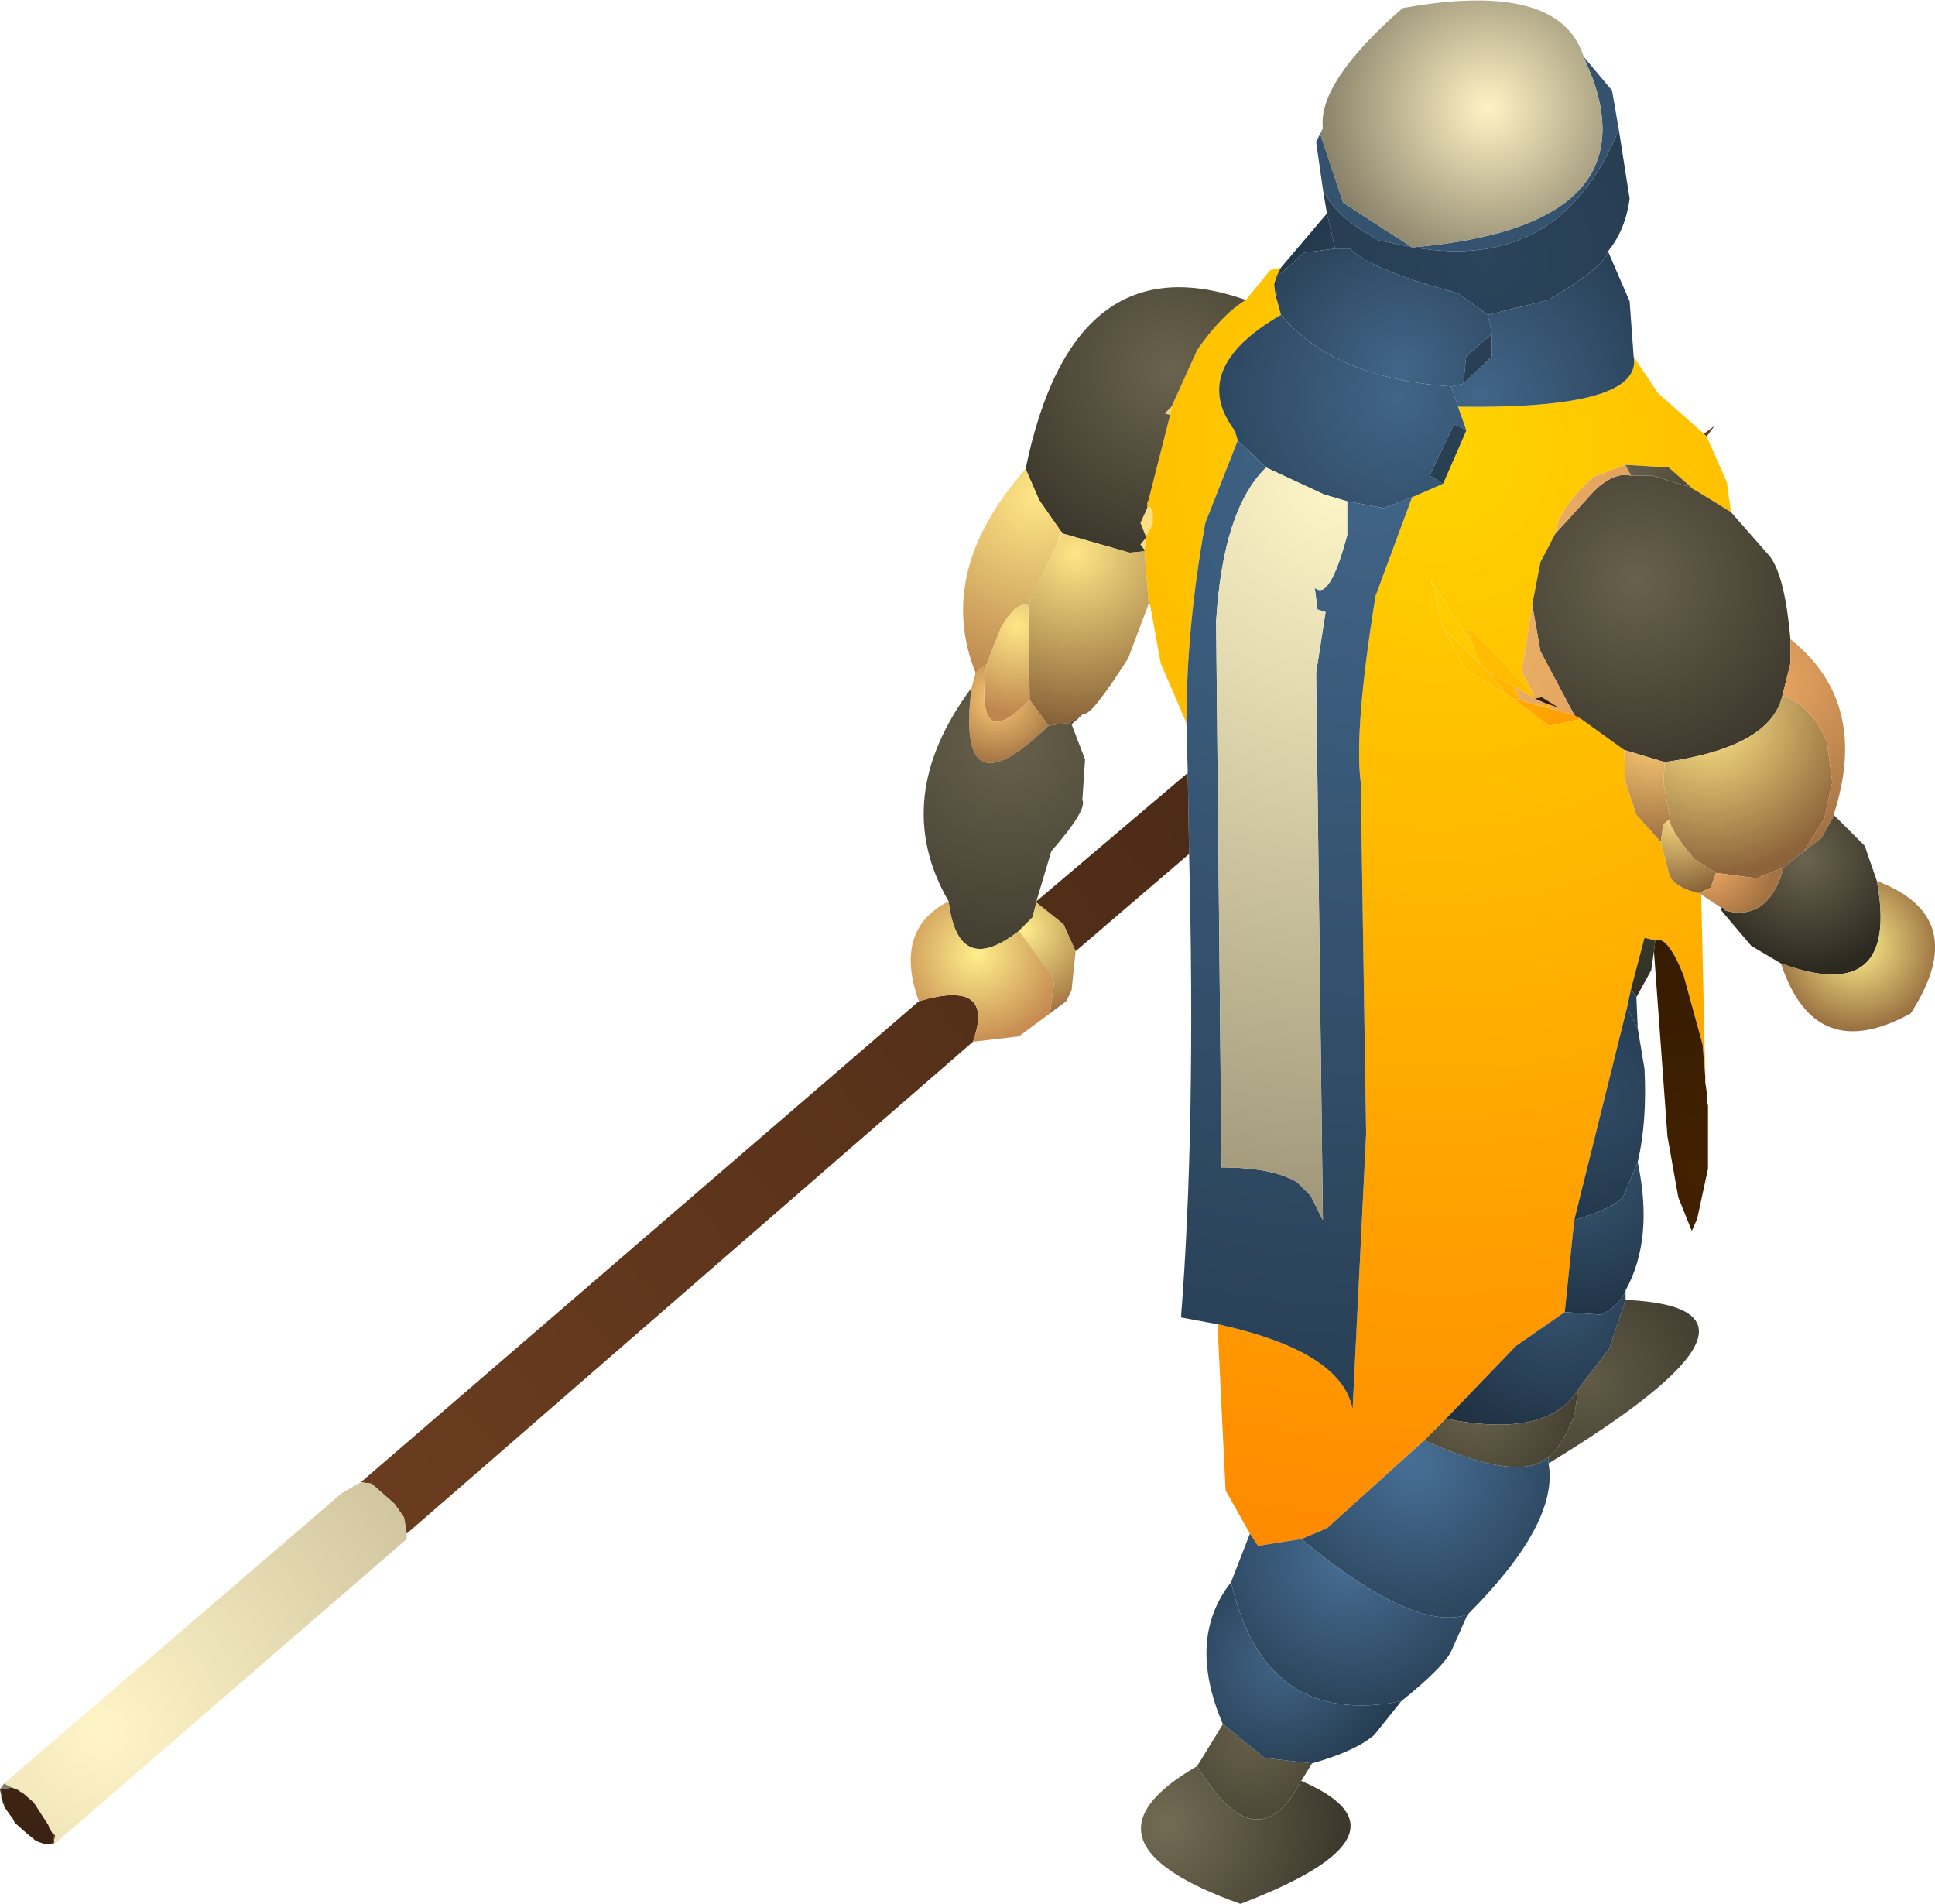 <?xml version="1.0" encoding="UTF-8" standalone="no"?>
<svg xmlns:ffdec="https://www.free-decompiler.com/flash" xmlns:xlink="http://www.w3.org/1999/xlink" ffdec:objectType="shape" height="70.45px" width="71.6px" xmlns="http://www.w3.org/2000/svg">
  <g transform="matrix(1.0, 0.0, 0.0, 1.0, 54.05, 55.85)">
    <path d="M-1.75 -46.7 Q6.8 -47.45 4.9 -52.9 L4.55 -53.75 5.6 -52.5 5.85 -51.05 Q3.7 -45.75 -1.75 -46.7 M-5.2 -50.9 L-4.35 -48.35 -1.8 -46.7 -3.0 -46.95 Q-4.65 -47.8 -5.1 -48.85 L-5.35 -50.6 -5.2 -50.9" fill="url(#gradient0)" fill-rule="evenodd" stroke="none"/>
    <path d="M4.55 -53.75 L4.9 -52.9 Q6.8 -47.45 -1.75 -46.7 L-1.8 -46.7 -4.35 -48.35 -5.2 -50.9 -5.1 -51.1 Q-5.3 -52.8 -2.15 -55.55 3.65 -56.6 4.55 -53.75" fill="url(#gradient1)" fill-rule="evenodd" stroke="none"/>
    <path d="M-1.8 -46.7 L-1.75 -46.7 Q3.7 -45.75 5.85 -51.05 L6.25 -48.5 Q6.1 -47.35 5.45 -46.55 5.35 -46.0 3.25 -44.75 L1.0 -44.2 -0.1 -45.0 Q-3.3 -45.85 -4.1 -46.65 L-4.65 -46.65 -4.95 -47.95 -5.1 -48.85 Q-4.65 -47.8 -3.0 -46.95 L-1.8 -46.7" fill="url(#gradient2)" fill-rule="evenodd" stroke="none"/>
    <path d="M9.1 -39.7 L9.85 -38.0 10.0 -36.9 8.7 -37.7 8.6 -37.75 8.55 -37.8 7.7 -38.55 6.1 -38.65 4.9 -38.2 Q3.6 -37.0 3.5 -36.1 L2.95 -35.05 2.7 -33.75 2.65 -33.55 2.65 -33.45 2.25 -31.0 2.7 -30.15 0.4 -32.55 0.25 -32.5 0.5 -31.85 -1.1 -34.4 -0.65 -32.6 0.2 -31.05 1.7 -30.15 1.95 -30.0 3.25 -29.0 3.35 -29.0 4.45 -29.25 6.05 -28.1 6.1 -26.9 6.5 -25.7 7.4 -24.7 7.7 -23.55 Q7.8 -23.05 8.8 -22.8 L8.9 -22.75 9.05 -16.0 8.95 -17.2 8.25 -19.75 Q7.65 -21.25 7.2 -21.05 L6.8 -21.15 6.3 -19.25 6.15 -18.55 4.2 -10.7 3.85 -7.3 2.05 -6.05 -0.55 -3.35 -1.35 -2.55 -4.95 0.7 -5.9 1.1 -7.5 1.35 -7.8 0.9 -8.7 -0.7 -9.0 -6.85 Q-4.4 -5.85 -4.0 -3.7 L-3.5 -13.9 -3.7 -26.9 Q-3.95 -28.85 -3.15 -33.8 L-1.8 -37.45 -0.65 -37.95 0.2 -39.9 0.2 -39.95 -0.1 -40.8 Q6.75 -40.7 6.4 -42.65 L7.3 -41.3 9.0 -39.8 9.1 -39.7 M-6.85 -45.55 L-6.85 -45.5 -6.9 -45.3 -6.85 -44.9 -6.8 -44.75 -6.65 -44.2 Q-10.1 -42.2 -8.35 -39.9 L-8.25 -39.55 -9.45 -36.5 Q-10.15 -32.65 -10.15 -29.1 L-11.1 -31.3 -11.5 -33.5 -11.55 -33.6 -11.7 -35.45 -11.7 -35.5 -11.65 -35.95 -11.65 -36.0 -11.4 -36.45 -11.4 -36.9 -11.5 -37.1 -11.6 -37.05 -11.6 -37.25 -11.55 -37.35 -10.75 -40.5 -10.7 -40.8 -9.75 -42.9 Q-8.85 -44.2 -7.95 -44.75 L-7.05 -45.85 -6.65 -45.95 -6.85 -45.55" fill="url(#gradient3)" fill-rule="evenodd" stroke="none"/>
    <path d="M6.4 -42.65 Q6.75 -40.7 -0.1 -40.8 L-0.35 -41.55 0.1 -41.65 1.15 -42.65 1.15 -43.5 1.0 -44.2 3.25 -44.75 Q5.35 -46.0 5.45 -46.55 L6.25 -44.7 6.4 -42.65 M-4.65 -46.65 L-5.8 -46.5 -6.85 -45.55 -6.65 -45.95 -4.95 -47.95 -4.65 -46.65 M-6.85 -45.3 L-6.8 -44.9 -6.85 -44.9 -6.9 -45.3 -6.85 -45.3" fill="url(#gradient4)" fill-rule="evenodd" stroke="none"/>
    <path d="M1.0 -44.2 L1.15 -43.5 0.2 -42.65 0.1 -41.65 -0.35 -41.55 Q-4.7 -41.85 -6.65 -44.2 L-6.8 -44.75 -6.8 -44.9 -6.85 -45.3 -6.85 -45.5 -6.85 -45.55 -5.8 -46.5 -4.65 -46.65 -4.1 -46.65 Q-3.3 -45.85 -0.1 -45.0 L1.0 -44.2" fill="url(#gradient5)" fill-rule="evenodd" stroke="none"/>
    <path d="M1.15 -43.5 L1.15 -42.65 0.1 -41.65 0.2 -42.65 1.15 -43.5" fill="url(#gradient6)" fill-rule="evenodd" stroke="none"/>
    <path d="M-0.1 -40.8 L0.2 -39.95 -0.25 -40.15 -1.15 -38.25 -0.65 -37.95 -1.8 -37.45 -2.85 -37.05 -4.2 -37.3 -5.05 -37.55 -7.2 -38.55 -8.25 -39.55 -8.35 -39.9 Q-10.1 -42.2 -6.65 -44.2 -4.7 -41.85 -0.35 -41.55 L-0.1 -40.8" fill="url(#gradient7)" fill-rule="evenodd" stroke="none"/>
    <path d="M0.2 -39.95 L0.2 -39.9 -0.65 -37.95 -1.15 -38.25 -0.25 -40.15 0.2 -39.95" fill="url(#gradient8)" fill-rule="evenodd" stroke="none"/>
    <path d="M9.1 -39.7 L9.0 -39.8 9.4 -40.1 9.1 -39.7" fill="url(#gradient9)" fill-rule="evenodd" stroke="none"/>
    <path d="M6.05 -28.1 L4.45 -29.25 4.25 -29.35 4.2 -29.4 2.95 -31.75 2.65 -33.45 2.65 -33.55 2.7 -33.75 2.95 -35.05 3.5 -36.1 4.95 -37.7 Q5.7 -38.4 6.3 -38.25 L7.1 -38.25 8.55 -37.8 8.6 -37.75 8.7 -37.7 10.0 -36.9 11.45 -35.25 Q12.0 -34.5 12.2 -32.2 L12.2 -31.3 11.9 -30.1 Q11.45 -28.2 7.55 -27.65 L6.05 -28.1" fill="url(#gradient10)" fill-rule="evenodd" stroke="none"/>
    <path d="M2.7 -30.15 L2.25 -31.0 2.65 -33.45 2.95 -31.75 4.2 -29.4 2.65 -29.8 3.65 -29.65 3.0 -30.05 2.75 -30.0 3.2 -29.8 2.65 -29.8 2.2 -29.95 2.0 -30.45 2.65 -30.05 2.7 -30.15 M3.5 -36.1 Q3.6 -37.0 4.9 -38.2 L6.1 -38.65 6.3 -38.25 Q5.7 -38.4 4.95 -37.7 L3.5 -36.1 M-10.7 -40.8 L-10.75 -40.5 -10.95 -40.55 -10.7 -40.8 M-11.6 -37.05 L-11.5 -37.1 -11.4 -36.9 -11.4 -36.45 -11.65 -36.0 -11.85 -36.5 -11.6 -37.05 M-11.65 -35.95 L-11.7 -35.5 -11.85 -35.7 -11.65 -35.95" fill="url(#gradient11)" fill-rule="evenodd" stroke="none"/>
    <path d="M6.1 -38.65 L7.7 -38.55 8.55 -37.8 7.1 -38.25 6.3 -38.25 6.1 -38.65" fill="url(#gradient12)" fill-rule="evenodd" stroke="none"/>
    <path d="M1.7 -30.15 L0.2 -31.05 -0.65 -32.6 0.75 -31.25 0.95 -31.05 1.7 -30.15" fill="url(#gradient13)" fill-rule="evenodd" stroke="none"/>
    <path d="M0.5 -31.85 L0.25 -32.5 0.4 -32.55 2.7 -30.15 2.65 -30.05 2.0 -30.45 0.95 -31.05 0.75 -31.25 0.5 -31.85" fill="url(#gradient14)" fill-rule="evenodd" stroke="none"/>
    <path d="M-0.65 -32.6 L-1.1 -34.4 0.5 -31.85 0.75 -31.25 -0.65 -32.6" fill="url(#gradient15)" fill-rule="evenodd" stroke="none"/>
    <path d="M3.2 -29.8 L2.75 -30.0 3.0 -30.05 3.65 -29.65 3.2 -29.8" fill="url(#gradient16)" fill-rule="evenodd" stroke="none"/>
    <path d="M1.95 -30.0 L1.7 -30.15 0.95 -31.05 2.0 -30.45 2.2 -29.95 1.95 -30.0 M3.2 -29.8 L3.65 -29.65 2.65 -29.8 3.2 -29.8" fill="url(#gradient17)" fill-rule="evenodd" stroke="none"/>
    <path d="M4.45 -29.25 L3.35 -29.0 3.25 -29.0 1.95 -30.0 2.2 -29.95 2.65 -29.8 4.2 -29.4 4.25 -29.35 4.45 -29.25" fill="url(#gradient18)" fill-rule="evenodd" stroke="none"/>
    <path d="M7.4 -24.7 L6.5 -25.7 6.1 -26.9 6.05 -28.1 7.55 -27.65 7.5 -26.9 7.75 -25.55 7.5 -25.35 7.4 -24.7" fill="url(#gradient19)" fill-rule="evenodd" stroke="none"/>
    <path d="M7.75 -25.55 L7.5 -26.9 7.55 -27.65 Q11.45 -28.2 11.9 -30.1 12.95 -29.8 13.55 -28.4 L13.75 -26.9 13.45 -25.55 12.7 -24.35 11.95 -23.75 10.95 -23.35 9.45 -23.55 8.65 -24.05 Q7.65 -25.25 7.75 -25.55" fill="url(#gradient20)" fill-rule="evenodd" stroke="none"/>
    <path d="M8.8 -22.8 Q7.8 -23.05 7.7 -23.55 L7.4 -24.7 7.5 -25.35 7.75 -25.55 Q7.65 -25.25 8.65 -24.05 L9.45 -23.55 9.25 -23.0 8.8 -22.8" fill="url(#gradient21)" fill-rule="evenodd" stroke="none"/>
    <path d="M12.2 -32.2 Q15.15 -29.85 13.8 -25.7 L13.75 -25.55 13.35 -24.85 12.7 -24.35 13.45 -25.55 13.75 -26.9 13.55 -28.4 Q12.95 -29.8 11.9 -30.1 L12.2 -31.3 12.2 -32.2" fill="url(#gradient22)" fill-rule="evenodd" stroke="none"/>
    <path d="M13.8 -25.7 L14.95 -24.55 15.4 -23.25 Q16.25 -18.6 11.85 -20.2 L10.75 -20.85 9.65 -22.15 9.8 -22.15 Q11.4 -21.75 11.95 -23.75 L12.7 -24.35 13.35 -24.85 13.75 -25.55 13.8 -25.7" fill="url(#gradient23)" fill-rule="evenodd" stroke="none"/>
    <path d="M15.4 -23.25 Q18.95 -21.9 16.65 -18.35 13.1 -16.4 11.85 -20.2 16.25 -18.6 15.4 -23.25" fill="url(#gradient24)" fill-rule="evenodd" stroke="none"/>
    <path d="M8.9 -22.75 L8.8 -22.8 9.25 -23.0 9.45 -23.55 10.95 -23.35 11.95 -23.75 Q11.4 -21.75 9.8 -22.15 L9.7 -22.25 9.65 -22.25 8.9 -22.75" fill="url(#gradient25)" fill-rule="evenodd" stroke="none"/>
    <path d="M9.65 -22.15 L9.65 -22.25 9.7 -22.25 9.8 -22.15 9.65 -22.15" fill="url(#gradient26)" fill-rule="evenodd" stroke="none"/>
    <path d="M7.2 -21.05 Q7.65 -21.25 8.25 -19.75 L8.95 -17.2 9.05 -16.0 9.05 -15.8 9.1 -15.45 9.1 -15.1 9.15 -14.95 9.15 -12.6 8.75 -10.75 8.55 -10.3 8.05 -11.55 7.65 -13.8 7.15 -20.65 7.2 -21.05" fill="url(#gradient27)" fill-rule="evenodd" stroke="none"/>
    <path d="M6.3 -19.25 L6.8 -21.15 7.2 -21.05 7.15 -20.65 7.05 -19.95 6.5 -18.95 6.3 -19.25" fill="url(#gradient28)" fill-rule="evenodd" stroke="none"/>
    <path d="M6.15 -18.55 L6.3 -19.25 6.5 -18.95 6.55 -17.8 6.15 -18.55" fill="url(#gradient29)" fill-rule="evenodd" stroke="none"/>
    <path d="M4.2 -10.7 L6.15 -18.55 6.55 -17.8 6.8 -16.3 Q6.9 -14.35 6.55 -12.85 L6.05 -11.65 Q5.85 -11.2 4.2 -10.7" fill="url(#gradient30)" fill-rule="evenodd" stroke="none"/>
    <path d="M3.85 -7.3 L4.2 -10.7 Q5.85 -11.2 6.05 -11.65 L6.55 -12.85 Q7.15 -10.0 6.1 -8.1 5.95 -7.6 5.2 -7.2 L3.85 -7.3" fill="url(#gradient31)" fill-rule="evenodd" stroke="none"/>
    <path d="M-0.55 -3.35 L2.05 -6.05 3.85 -7.3 5.2 -7.2 Q5.95 -7.6 6.1 -8.1 L6.1 -7.75 5.5 -5.95 4.35 -4.45 Q3.25 -2.6 -0.55 -3.35" fill="url(#gradient32)" fill-rule="evenodd" stroke="none"/>
    <path d="M6.1 -7.75 Q12.7 -7.45 3.25 -1.7 L3.25 -1.95 Q3.7 -2.25 4.2 -3.45 L4.35 -4.45 5.5 -5.95 6.1 -7.75" fill="url(#gradient33)" fill-rule="evenodd" stroke="none"/>
    <path d="M-5.9 1.1 L-4.95 0.7 -1.35 -2.55 Q2.2 -0.95 3.25 -1.95 L3.25 -1.7 Q3.65 0.5 0.25 3.9 -1.75 4.55 -5.9 1.1" fill="url(#gradient34)" fill-rule="evenodd" stroke="none"/>
    <path d="M-1.35 -2.55 L-0.55 -3.35 Q3.25 -2.6 4.35 -4.45 L4.2 -3.45 Q3.7 -2.25 3.25 -1.95 2.2 -0.95 -1.35 -2.55" fill="url(#gradient35)" fill-rule="evenodd" stroke="none"/>
    <path d="M-7.8 0.9 L-7.5 1.35 -5.9 1.1 Q-1.75 4.55 0.25 3.9 L-0.35 5.25 Q-0.65 5.85 -2.2 7.1 -7.25 8.1 -8.5 2.7 L-7.8 0.9" fill="url(#gradient36)" fill-rule="evenodd" stroke="none"/>
    <path d="M-6.85 -45.5 L-6.85 -45.3 -6.9 -45.3 -6.85 -45.5 M-6.8 -44.9 L-6.8 -44.75 -6.85 -44.9 -6.8 -44.9" fill="url(#gradient37)" fill-rule="evenodd" stroke="none"/>
    <path d="M-7.95 -44.75 Q-8.85 -44.2 -9.75 -42.9 L-10.7 -40.8 -10.95 -40.55 -10.75 -40.5 -11.55 -37.35 -11.6 -37.25 -11.6 -37.05 -11.85 -36.5 -11.65 -36.0 -11.65 -35.95 -11.85 -35.7 -11.7 -35.5 -11.7 -35.45 -12.25 -35.4 -14.7 -36.1 -14.8 -36.2 -15.6 -37.35 -16.1 -38.5 Q-14.35 -47.0 -7.95 -44.75" fill="url(#gradient38)" fill-rule="evenodd" stroke="none"/>
    <path d="M-1.8 -37.45 L-3.15 -33.8 Q-3.95 -28.85 -3.7 -26.9 L-3.5 -13.9 -4.0 -3.7 Q-4.4 -5.85 -9.0 -6.85 L-10.35 -7.1 Q-9.8 -14.1 -10.05 -24.25 L-10.1 -27.25 -10.15 -29.1 Q-10.15 -32.65 -9.45 -36.5 L-8.25 -39.55 -7.2 -38.55 Q-8.8 -37.0 -9.05 -32.85 L-8.85 -12.65 Q-6.95 -12.65 -6.05 -12.1 L-5.55 -11.6 -5.1 -10.7 -5.35 -30.95 -5.0 -33.2 -5.3 -33.3 -5.4 -34.1 Q-4.85 -33.6 -4.2 -36.05 L-4.2 -37.3 -2.85 -37.05 -1.8 -37.45" fill="url(#gradient39)" fill-rule="evenodd" stroke="none"/>
    <path d="M-7.2 -38.55 L-5.05 -37.55 -4.2 -37.3 -4.2 -36.05 Q-4.85 -33.6 -5.4 -34.1 L-5.3 -33.3 -5.0 -33.2 -5.35 -30.95 -5.1 -10.7 -5.55 -11.6 -6.05 -12.1 Q-6.95 -12.65 -8.85 -12.65 L-9.05 -32.85 Q-8.8 -37.0 -7.2 -38.55" fill="url(#gradient40)" fill-rule="evenodd" stroke="none"/>
    <path d="M-16.1 -38.5 L-15.6 -37.35 -14.8 -36.2 -14.9 -35.8 -16.0 -33.45 Q-16.45 -33.6 -17.0 -32.65 L-17.55 -31.25 -17.95 -30.95 Q-19.45 -34.7 -16.1 -38.5" fill="url(#gradient41)" fill-rule="evenodd" stroke="none"/>
    <path d="M-11.7 -35.45 L-11.55 -33.6 -11.55 -33.5 -12.3 -31.5 Q-13.7 -29.3 -13.95 -29.45 L-14.5 -29.1 -15.25 -29.0 -15.95 -29.95 -16.0 -33.45 -14.9 -35.8 -14.7 -36.1 -12.25 -35.4 -11.7 -35.45" fill="url(#gradient42)" fill-rule="evenodd" stroke="none"/>
    <path d="M-11.55 -33.6 L-11.5 -33.5 -11.55 -33.5 -11.55 -33.6" fill="url(#gradient43)" fill-rule="evenodd" stroke="none"/>
    <path d="M-14.9 -35.8 L-14.8 -36.2 -14.7 -36.1 -14.9 -35.8 M-13.95 -29.45 L-14.4 -29.05 -14.5 -29.1 -13.95 -29.45" fill="url(#gradient44)" fill-rule="evenodd" stroke="none"/>
    <path d="M-17.55 -31.25 L-17.0 -32.65 Q-16.45 -33.6 -16.0 -33.45 L-15.95 -29.95 Q-18.0 -27.85 -17.55 -31.25" fill="url(#gradient45)" fill-rule="evenodd" stroke="none"/>
    <path d="M-17.95 -30.95 L-17.55 -31.25 Q-18.0 -27.85 -15.95 -29.95 L-15.25 -29.0 Q-18.7 -25.65 -18.1 -30.4 L-17.95 -30.95" fill="url(#gradient46)" fill-rule="evenodd" stroke="none"/>
    <path d="M-14.4 -29.05 L-13.9 -27.75 -14.0 -26.25 Q-13.8 -25.9 -15.15 -24.35 L-15.7 -22.5 -15.7 -22.45 -15.85 -21.9 -16.35 -21.4 Q-18.6 -19.65 -18.95 -22.5 -21.15 -26.3 -18.1 -30.4 -18.7 -25.65 -15.25 -29.0 L-14.5 -29.1 -14.4 -29.05" fill="url(#gradient47)" fill-rule="evenodd" stroke="none"/>
    <path d="M-15.7 -22.5 L-10.1 -27.25 -10.05 -24.25 -14.25 -20.65 -14.7 -21.65 -15.7 -22.45 -15.7 -22.5 M-39.0 0.9 L-39.1 0.3 -39.45 -0.2 -40.3 -0.95 -40.7 -1.0 -20.05 -18.8 Q-17.2 -19.65 -18.05 -17.3 L-39.0 0.9 M-52.1 12.0 L-52.0 12.05 -52.05 12.3 -52.1 12.05 -52.1 12.0" fill="url(#gradient48)" fill-rule="evenodd" stroke="none"/>
    <path d="M-40.7 -1.0 L-40.3 -0.95 -39.45 -0.2 -39.1 0.3 -39.0 0.9 -39.0 1.1 -52.0 12.35 -52.05 12.35 -52.05 12.3 -52.0 12.05 -52.1 12.0 -52.25 11.75 -52.25 11.7 -52.8 10.85 -53.2 10.5 -53.3 10.45 -53.35 10.4 -53.6 10.3 -53.9 10.15 -41.4 -0.6 -40.7 -1.0" fill="url(#gradient49)" fill-rule="evenodd" stroke="none"/>
    <path d="M-16.35 -21.4 L-15.85 -21.9 -15.7 -22.45 -14.7 -21.65 -14.25 -20.65 -14.4 -19.2 -14.6 -18.8 -15.2 -18.35 -15.05 -19.45 -15.15 -19.8 -16.35 -21.4" fill="url(#gradient50)" fill-rule="evenodd" stroke="none"/>
    <path d="M-18.05 -17.3 Q-17.2 -19.65 -20.05 -18.8 -21.0 -21.45 -18.95 -22.5 -18.6 -19.65 -16.35 -21.4 L-15.15 -19.8 -15.05 -19.45 -15.2 -18.35 -16.35 -17.5 -18.05 -17.3" fill="url(#gradient51)" fill-rule="evenodd" stroke="none"/>
    <path d="M-5.5 9.4 L-5.9 10.05 Q-7.55 13.15 -9.75 9.5 L-8.8 7.95 -7.25 9.2 -5.5 9.4" fill="url(#gradient52)" fill-rule="evenodd" stroke="none"/>
    <path d="M-2.2 7.1 L-3.2 8.35 Q-3.9 8.95 -5.5 9.4 L-7.25 9.2 -8.8 7.95 Q-10.15 4.8 -8.5 2.7 -7.25 8.1 -2.2 7.1" fill="url(#gradient53)" fill-rule="evenodd" stroke="none"/>
    <path d="M-5.9 10.05 Q-1.35 12.0 -8.15 14.6 -14.6 12.3 -9.75 9.5 -7.55 13.15 -5.9 10.05" fill="url(#gradient54)" fill-rule="evenodd" stroke="none"/>
    <path d="M-53.9 10.15 L-53.6 10.3 -54.0 10.35 -54.05 10.35 -53.9 10.15 M-52.05 12.35 L-52.0 12.35 -52.3 12.4 -52.05 12.35" fill="url(#gradient55)" fill-rule="evenodd" stroke="none"/>
    <path d="M-53.6 10.3 L-53.35 10.4 -53.3 10.45 -53.2 10.5 -52.8 10.85 -52.25 11.7 -52.25 11.75 -52.1 12.0 -52.1 12.05 -52.05 12.3 -52.05 12.35 -52.3 12.4 -52.35 12.4 -52.5 12.35 -52.65 12.3 -52.7 12.25 -52.75 12.25 -52.8 12.2 -53.05 12.0 -53.5 11.6 -53.6 11.4 -53.65 11.35 -53.9 11.0 -53.9 10.95 -53.9 10.85 -53.95 10.85 -53.95 10.8 -54.0 10.7 -54.0 10.6 -54.0 10.35 -53.6 10.3" fill="url(#gradient56)" fill-rule="evenodd" stroke="none"/>
    <path d="M-54.05 10.35 L-54.0 10.35 -54.0 10.6 -54.05 10.35 M-53.95 10.85 L-53.9 10.85 -53.9 10.95 -53.95 10.85" fill="url(#gradient57)" fill-rule="evenodd" stroke="none"/>
  </g>
  <defs>
    <radialGradient cx="0" cy="0" gradientTransform="matrix(0.011, 0.0, 0.0, 0.011, -1.2, -46.7)" gradientUnits="userSpaceOnUse" id="gradient0" r="819.2" spreadMethod="pad">
      <stop offset="0.0" stop-color="#355370"/>
      <stop offset="1.0" stop-color="#34526e"/>
    </radialGradient>
    <radialGradient cx="0" cy="0" gradientTransform="matrix(0.008, 0.0, 0.0, 0.008, 1.0, -51.85)" gradientUnits="userSpaceOnUse" id="gradient1" r="819.2" spreadMethod="pad">
      <stop offset="0.0" stop-color="#fff3c5"/>
      <stop offset="1.0" stop-color="#837c65"/>
    </radialGradient>
    <radialGradient cx="0" cy="0" gradientTransform="matrix(0.008, 0.0, 0.0, 0.008, 0.85, -46.25)" gradientUnits="userSpaceOnUse" id="gradient2" r="819.2" spreadMethod="pad">
      <stop offset="0.0" stop-color="#2b445b"/>
      <stop offset="1.0" stop-color="#273d52"/>
    </radialGradient>
    <radialGradient cx="0" cy="0" gradientTransform="matrix(0.05, 0.0, 0.0, 0.05, -0.85, -39.2)" gradientUnits="userSpaceOnUse" id="gradient3" r="819.2" spreadMethod="pad">
      <stop offset="0.0" stop-color="#ffd400"/>
      <stop offset="1.0" stop-color="#ff8a00"/>
    </radialGradient>
    <radialGradient cx="0" cy="0" gradientTransform="matrix(0.011, 0.0, 0.0, 0.011, 0.7, -41.2)" gradientUnits="userSpaceOnUse" id="gradient4" r="819.2" spreadMethod="pad">
      <stop offset="0.0" stop-color="#416689"/>
      <stop offset="1.0" stop-color="#223649"/>
    </radialGradient>
    <radialGradient cx="0" cy="0" gradientTransform="matrix(0.007, 0.0, 0.0, 0.007, -2.2, -42.2)" gradientUnits="userSpaceOnUse" id="gradient5" r="819.2" spreadMethod="pad">
      <stop offset="0.0" stop-color="#416689"/>
      <stop offset="1.0" stop-color="#2b435a"/>
    </radialGradient>
    <radialGradient cx="0" cy="0" gradientTransform="matrix(0.002, 0.0, 0.0, 0.002, 0.05, -42.65)" gradientUnits="userSpaceOnUse" id="gradient6" r="819.2" spreadMethod="pad">
      <stop offset="0.0" stop-color="#283f55"/>
      <stop offset="1.0" stop-color="#283f55"/>
    </radialGradient>
    <radialGradient cx="0" cy="0" gradientTransform="matrix(0.008, 0.0, 0.0, 0.008, -2.3, -41.1)" gradientUnits="userSpaceOnUse" id="gradient7" r="819.2" spreadMethod="pad">
      <stop offset="0.0" stop-color="#406587"/>
      <stop offset="1.0" stop-color="#2e4861"/>
    </radialGradient>
    <radialGradient cx="0" cy="0" gradientTransform="matrix(0.003, 0.0, 0.0, 0.003, -1.25, -38.25)" gradientUnits="userSpaceOnUse" id="gradient8" r="819.2" spreadMethod="pad">
      <stop offset="0.0" stop-color="#283f54"/>
      <stop offset="1.0" stop-color="#283f54"/>
    </radialGradient>
    <radialGradient cx="0" cy="0" gradientTransform="matrix(0.003, 0.0, 0.0, 0.003, 9.35, -40.2)" gradientUnits="userSpaceOnUse" id="gradient9" r="819.2" spreadMethod="pad">
      <stop offset="0.0" stop-color="#6d3e20"/>
      <stop offset="1.0" stop-color="#4b2b16"/>
    </radialGradient>
    <radialGradient cx="0" cy="0" gradientTransform="matrix(0.009, 0.0, 0.0, 0.009, 6.5, -34.35)" gradientUnits="userSpaceOnUse" id="gradient10" r="819.2" spreadMethod="pad">
      <stop offset="0.0" stop-color="#68614c"/>
      <stop offset="1.0" stop-color="#3b372b"/>
    </radialGradient>
    <radialGradient cx="0" cy="0" gradientTransform="matrix(0.022, 0.0, 0.0, 0.022, -10.85, -35.85)" gradientUnits="userSpaceOnUse" id="gradient11" r="819.2" spreadMethod="pad">
      <stop offset="0.0" stop-color="#ffe384"/>
      <stop offset="1.0" stop-color="#e19e5c"/>
    </radialGradient>
    <radialGradient cx="0" cy="0" gradientTransform="matrix(0.004, 0.0, 0.0, 0.004, 5.75, -38.25)" gradientUnits="userSpaceOnUse" id="gradient12" r="819.2" spreadMethod="pad">
      <stop offset="0.0" stop-color="#6a634d"/>
      <stop offset="1.0" stop-color="#4b4636"/>
    </radialGradient>
    <radialGradient cx="0" cy="0" gradientTransform="matrix(0.005, 0.0, 0.0, 0.005, -0.7, -32.8)" gradientUnits="userSpaceOnUse" id="gradient13" r="819.2" spreadMethod="pad">
      <stop offset="0.0" stop-color="#ffcb00"/>
      <stop offset="1.0" stop-color="#ffb800"/>
    </radialGradient>
    <radialGradient cx="0" cy="0" gradientTransform="matrix(0.003, 0.0, 0.0, 0.003, 0.8, -31.25)" gradientUnits="userSpaceOnUse" id="gradient14" r="819.2" spreadMethod="pad">
      <stop offset="0.0" stop-color="#ffbc00"/>
      <stop offset="1.0" stop-color="#ffbb00"/>
    </radialGradient>
    <radialGradient cx="0" cy="0" gradientTransform="matrix(0.005, 0.0, 0.0, 0.005, -1.2, -34.6)" gradientUnits="userSpaceOnUse" id="gradient15" r="819.2" spreadMethod="pad">
      <stop offset="0.0" stop-color="#ffd100"/>
      <stop offset="1.0" stop-color="#ffc600"/>
    </radialGradient>
    <radialGradient cx="0" cy="0" gradientTransform="matrix(0.004, 0.0, 0.0, 0.004, 3.85, -29.7)" gradientUnits="userSpaceOnUse" id="gradient16" r="819.2" spreadMethod="pad">
      <stop offset="0.0" stop-color="#331a00"/>
      <stop offset="1.0" stop-color="#331a00"/>
    </radialGradient>
    <radialGradient cx="0" cy="0" gradientTransform="matrix(0.004, 0.0, 0.0, 0.004, 0.8, -31.25)" gradientUnits="userSpaceOnUse" id="gradient17" r="819.2" spreadMethod="pad">
      <stop offset="0.0" stop-color="#ffbc00"/>
      <stop offset="1.0" stop-color="#ffaa00"/>
    </radialGradient>
    <radialGradient cx="0" cy="0" gradientTransform="matrix(0.004, 0.0, 0.0, 0.004, 1.9, -30.1)" gradientUnits="userSpaceOnUse" id="gradient18" r="819.2" spreadMethod="pad">
      <stop offset="0.0" stop-color="#ffaa00"/>
      <stop offset="1.0" stop-color="#ff9a00"/>
    </radialGradient>
    <radialGradient cx="0" cy="0" gradientTransform="matrix(0.005, 0.0, 0.0, 0.005, 7.1, -28.55)" gradientUnits="userSpaceOnUse" id="gradient19" r="819.2" spreadMethod="pad">
      <stop offset="0.0" stop-color="#ffcc77"/>
      <stop offset="1.0" stop-color="#976b3e"/>
    </radialGradient>
    <radialGradient cx="0" cy="0" gradientTransform="matrix(0.007, 0.0, 0.0, 0.007, 9.2, -29.2)" gradientUnits="userSpaceOnUse" id="gradient20" r="819.2" spreadMethod="pad">
      <stop offset="0.0" stop-color="#ffe686"/>
      <stop offset="1.0" stop-color="#8c633a"/>
    </radialGradient>
    <radialGradient cx="0" cy="0" gradientTransform="matrix(0.004, 0.0, 0.0, 0.004, 8.0, -25.75)" gradientUnits="userSpaceOnUse" id="gradient21" r="819.2" spreadMethod="pad">
      <stop offset="0.0" stop-color="#ffe083"/>
      <stop offset="1.0" stop-color="#7c5733"/>
    </radialGradient>
    <radialGradient cx="0" cy="0" gradientTransform="matrix(0.008, 0.0, 0.0, 0.008, 11.55, -30.55)" gradientUnits="userSpaceOnUse" id="gradient22" r="819.2" spreadMethod="pad">
      <stop offset="0.0" stop-color="#eba661"/>
      <stop offset="1.0" stop-color="#996b3f"/>
    </radialGradient>
    <radialGradient cx="0" cy="0" gradientTransform="matrix(0.005, 0.0, 0.0, 0.005, 12.75, -24.05)" gradientUnits="userSpaceOnUse" id="gradient23" r="819.2" spreadMethod="pad">
      <stop offset="0.0" stop-color="#6b644e"/>
      <stop offset="1.0" stop-color="#2c2920"/>
    </radialGradient>
    <radialGradient cx="0" cy="0" gradientTransform="matrix(0.004, 0.0, 0.0, 0.004, 14.65, -20.85)" gradientUnits="userSpaceOnUse" id="gradient24" r="819.2" spreadMethod="pad">
      <stop offset="0.0" stop-color="#fff08c"/>
      <stop offset="1.0" stop-color="#94693d"/>
    </radialGradient>
    <radialGradient cx="0" cy="0" gradientTransform="matrix(0.003, 0.0, 0.0, 0.003, 9.15, -24.0)" gradientUnits="userSpaceOnUse" id="gradient25" r="819.2" spreadMethod="pad">
      <stop offset="0.0" stop-color="#f6ad65"/>
      <stop offset="1.0" stop-color="#a47343"/>
    </radialGradient>
    <radialGradient cx="0" cy="0" gradientTransform="matrix(0.002, 0.0, 0.0, 0.002, 9.95, -22.05)" gradientUnits="userSpaceOnUse" id="gradient26" r="819.2" spreadMethod="pad">
      <stop offset="0.0" stop-color="#0c0c09"/>
      <stop offset="1.0" stop-color="#0c0c09"/>
    </radialGradient>
    <radialGradient cx="0" cy="0" gradientTransform="matrix(0.013, 0.0, 0.0, 0.013, 9.05, -12.4)" gradientUnits="userSpaceOnUse" id="gradient27" r="819.2" spreadMethod="pad">
      <stop offset="0.0" stop-color="#422100"/>
      <stop offset="1.0" stop-color="#331a00"/>
    </radialGradient>
    <radialGradient cx="0" cy="0" gradientTransform="matrix(0.005, 0.0, 0.0, 0.005, 6.75, -22.05)" gradientUnits="userSpaceOnUse" id="gradient28" r="819.2" spreadMethod="pad">
      <stop offset="0.0" stop-color="#3e3a2d"/>
      <stop offset="1.0" stop-color="#2d2b21"/>
    </radialGradient>
    <radialGradient cx="0" cy="0" gradientTransform="matrix(0.006, 0.0, 0.0, 0.006, 5.9, -20.0)" gradientUnits="userSpaceOnUse" id="gradient29" r="819.2" spreadMethod="pad">
      <stop offset="0.0" stop-color="#294056"/>
      <stop offset="1.0" stop-color="#253a4e"/>
    </radialGradient>
    <radialGradient cx="0" cy="0" gradientTransform="matrix(0.006, 0.0, 0.0, 0.006, 4.7, -15.3)" gradientUnits="userSpaceOnUse" id="gradient30" r="819.2" spreadMethod="pad">
      <stop offset="0.0" stop-color="#314c67"/>
      <stop offset="1.0" stop-color="#23374a"/>
    </radialGradient>
    <radialGradient cx="0" cy="0" gradientTransform="matrix(0.007, 0.0, 0.0, 0.007, 4.35, -12.4)" gradientUnits="userSpaceOnUse" id="gradient31" r="819.2" spreadMethod="pad">
      <stop offset="0.0" stop-color="#375673"/>
      <stop offset="1.0" stop-color="#1f3142"/>
    </radialGradient>
    <radialGradient cx="0" cy="0" gradientTransform="matrix(0.008, 0.0, 0.0, 0.008, 3.55, -7.95)" gradientUnits="userSpaceOnUse" id="gradient32" r="819.2" spreadMethod="pad">
      <stop offset="0.0" stop-color="#365471"/>
      <stop offset="1.0" stop-color="#1c2c3b"/>
    </radialGradient>
    <radialGradient cx="0" cy="0" gradientTransform="matrix(0.005, 0.0, 0.0, 0.005, 4.8, -4.75)" gradientUnits="userSpaceOnUse" id="gradient33" r="819.2" spreadMethod="pad">
      <stop offset="0.0" stop-color="#605a46"/>
      <stop offset="1.0" stop-color="#454132"/>
    </radialGradient>
    <radialGradient cx="0" cy="0" gradientTransform="matrix(0.007, 0.0, 0.0, 0.007, -1.7, -1.7)" gradientUnits="userSpaceOnUse" id="gradient34" r="819.2" spreadMethod="pad">
      <stop offset="0.0" stop-color="#476f96"/>
      <stop offset="1.0" stop-color="#2c465e"/>
    </radialGradient>
    <radialGradient cx="0" cy="0" gradientTransform="matrix(0.005, 0.0, 0.0, 0.005, 0.55, -3.9)" gradientUnits="userSpaceOnUse" id="gradient35" r="819.2" spreadMethod="pad">
      <stop offset="0.0" stop-color="#69624c"/>
      <stop offset="1.0" stop-color="#423d2f"/>
    </radialGradient>
    <radialGradient cx="0" cy="0" gradientTransform="matrix(0.007, 0.0, 0.0, 0.007, -4.15, 1.75)" gradientUnits="userSpaceOnUse" id="gradient36" r="819.2" spreadMethod="pad">
      <stop offset="0.0" stop-color="#476f96"/>
      <stop offset="1.0" stop-color="#2a4258"/>
    </radialGradient>
    <radialGradient cx="0" cy="0" gradientTransform="matrix(0.003, 0.0, 0.0, 0.003, -6.85, -44.75)" gradientUnits="userSpaceOnUse" id="gradient37" r="819.2" spreadMethod="pad">
      <stop offset="0.0" stop-color="#080c10"/>
      <stop offset="1.0" stop-color="#080c10"/>
    </radialGradient>
    <radialGradient cx="0" cy="0" gradientTransform="matrix(0.009, 0.0, 0.0, 0.009, -10.75, -42.15)" gradientUnits="userSpaceOnUse" id="gradient38" r="819.2" spreadMethod="pad">
      <stop offset="0.0" stop-color="#6a634d"/>
      <stop offset="1.0" stop-color="#3a362a"/>
    </radialGradient>
    <radialGradient cx="0" cy="0" gradientTransform="matrix(0.041, 0.0, 0.0, 0.041, -3.3, -37.8)" gradientUnits="userSpaceOnUse" id="gradient39" r="819.2" spreadMethod="pad">
      <stop offset="0.0" stop-color="#406487"/>
      <stop offset="1.0" stop-color="#284056"/>
    </radialGradient>
    <radialGradient cx="0" cy="0" gradientTransform="matrix(0.033, 0.0, 0.0, 0.033, -4.4, -38.25)" gradientUnits="userSpaceOnUse" id="gradient40" r="819.2" spreadMethod="pad">
      <stop offset="0.0" stop-color="#fff7c8"/>
      <stop offset="1.0" stop-color="#a1987b"/>
    </radialGradient>
    <radialGradient cx="0" cy="0" gradientTransform="matrix(0.009, 0.0, 0.0, 0.009, -15.75, -37.45)" gradientUnits="userSpaceOnUse" id="gradient41" r="819.2" spreadMethod="pad">
      <stop offset="0.0" stop-color="#ffe686"/>
      <stop offset="1.0" stop-color="#b7814b"/>
    </radialGradient>
    <radialGradient cx="0" cy="0" gradientTransform="matrix(0.008, 0.0, 0.0, 0.008, -14.25, -35.4)" gradientUnits="userSpaceOnUse" id="gradient42" r="819.2" spreadMethod="pad">
      <stop offset="0.0" stop-color="#ffe686"/>
      <stop offset="1.0" stop-color="#845d36"/>
    </radialGradient>
    <radialGradient cx="0" cy="0" gradientTransform="matrix(0.019, 0.0, 0.0, 0.019, -7.9, -44.95)" gradientUnits="userSpaceOnUse" id="gradient43" r="819.2" spreadMethod="pad">
      <stop offset="0.0" stop-color="#d16900"/>
      <stop offset="1.0" stop-color="#331a00"/>
    </radialGradient>
    <radialGradient cx="0" cy="0" gradientTransform="matrix(0.009, 0.0, 0.0, 0.009, -14.85, -36.4)" gradientUnits="userSpaceOnUse" id="gradient44" r="819.2" spreadMethod="pad">
      <stop offset="0.0" stop-color="#ffe585"/>
      <stop offset="1.0" stop-color="#68492a"/>
    </radialGradient>
    <radialGradient cx="0" cy="0" gradientTransform="matrix(0.004, 0.0, 0.0, 0.004, -16.4, -32.7)" gradientUnits="userSpaceOnUse" id="gradient45" r="819.2" spreadMethod="pad">
      <stop offset="0.0" stop-color="#ffe787"/>
      <stop offset="1.0" stop-color="#be864e"/>
    </radialGradient>
    <radialGradient cx="0" cy="0" gradientTransform="matrix(0.003, 0.0, 0.0, 0.003, -17.15, -30.0)" gradientUnits="userSpaceOnUse" id="gradient46" r="819.2" spreadMethod="pad">
      <stop offset="0.0" stop-color="#ffcc76"/>
      <stop offset="1.0" stop-color="#a17142"/>
    </radialGradient>
    <radialGradient cx="0" cy="0" gradientTransform="matrix(0.01, 0.0, 0.0, 0.01, -16.75, -28.3)" gradientUnits="userSpaceOnUse" id="gradient47" r="819.2" spreadMethod="pad">
      <stop offset="0.0" stop-color="#67604b"/>
      <stop offset="1.0" stop-color="#403c2f"/>
    </radialGradient>
    <radialGradient cx="0" cy="0" gradientTransform="matrix(0.078, 0.0, 0.0, 0.078, -53.0, 10.65)" gradientUnits="userSpaceOnUse" id="gradient48" r="819.2" spreadMethod="pad">
      <stop offset="0.0" stop-color="#774423"/>
      <stop offset="1.0" stop-color="#472815"/>
    </radialGradient>
    <radialGradient cx="0" cy="0" gradientTransform="matrix(0.017, 0.0, 0.0, 0.017, -50.25, 8.25)" gradientUnits="userSpaceOnUse" id="gradient49" r="819.2" spreadMethod="pad">
      <stop offset="0.0" stop-color="#fff5c7"/>
      <stop offset="1.0" stop-color="#d0c5a0"/>
    </radialGradient>
    <radialGradient cx="0" cy="0" gradientTransform="matrix(0.004, 0.0, 0.0, 0.004, -16.2, -21.45)" gradientUnits="userSpaceOnUse" id="gradient50" r="819.2" spreadMethod="pad">
      <stop offset="0.0" stop-color="#ffef8b"/>
      <stop offset="1.0" stop-color="#a07041"/>
    </radialGradient>
    <radialGradient cx="0" cy="0" gradientTransform="matrix(0.004, 0.0, 0.0, 0.004, -17.9, -20.55)" gradientUnits="userSpaceOnUse" id="gradient51" r="819.2" spreadMethod="pad">
      <stop offset="0.0" stop-color="#ffef8b"/>
      <stop offset="1.0" stop-color="#c68c51"/>
    </radialGradient>
    <radialGradient cx="0" cy="0" gradientTransform="matrix(0.005, 0.0, 0.0, 0.005, -7.8, 8.5)" gradientUnits="userSpaceOnUse" id="gradient52" r="819.2" spreadMethod="pad">
      <stop offset="0.0" stop-color="#655f49"/>
      <stop offset="1.0" stop-color="#443f31"/>
    </radialGradient>
    <radialGradient cx="0" cy="0" gradientTransform="matrix(0.006, 0.0, 0.0, 0.006, -6.7, 5.7)" gradientUnits="userSpaceOnUse" id="gradient53" r="819.2" spreadMethod="pad">
      <stop offset="0.0" stop-color="#406486"/>
      <stop offset="1.0" stop-color="#23384b"/>
    </radialGradient>
    <radialGradient cx="0" cy="0" gradientTransform="matrix(0.008, 0.0, 0.0, 0.008, -10.9, 11.65)" gradientUnits="userSpaceOnUse" id="gradient54" r="819.2" spreadMethod="pad">
      <stop offset="0.0" stop-color="#736c54"/>
      <stop offset="1.0" stop-color="#3c382b"/>
    </radialGradient>
    <radialGradient cx="0" cy="0" gradientTransform="matrix(0.003, 0.0, 0.0, 0.003, -52.35, 11.35)" gradientUnits="userSpaceOnUse" id="gradient55" r="819.2" spreadMethod="pad">
      <stop offset="0.0" stop-color="#847d66"/>
      <stop offset="1.0" stop-color="#847d65"/>
    </radialGradient>
    <radialGradient cx="0" cy="0" gradientTransform="matrix(0.003, 0.0, 0.0, 0.003, -53.35, 10.35)" gradientUnits="userSpaceOnUse" id="gradient56" r="819.2" spreadMethod="pad">
      <stop offset="0.0" stop-color="#3d2312"/>
      <stop offset="1.0" stop-color="#3c2212"/>
    </radialGradient>
    <radialGradient cx="0" cy="0" gradientTransform="matrix(0.012, 0.0, 0.0, 0.012, -54.0, 10.75)" gradientUnits="userSpaceOnUse" id="gradient57" r="819.2" spreadMethod="pad">
      <stop offset="0.0" stop-color="#0e0804"/>
      <stop offset="1.0" stop-color="#0e0804"/>
    </radialGradient>
  </defs>
</svg>
